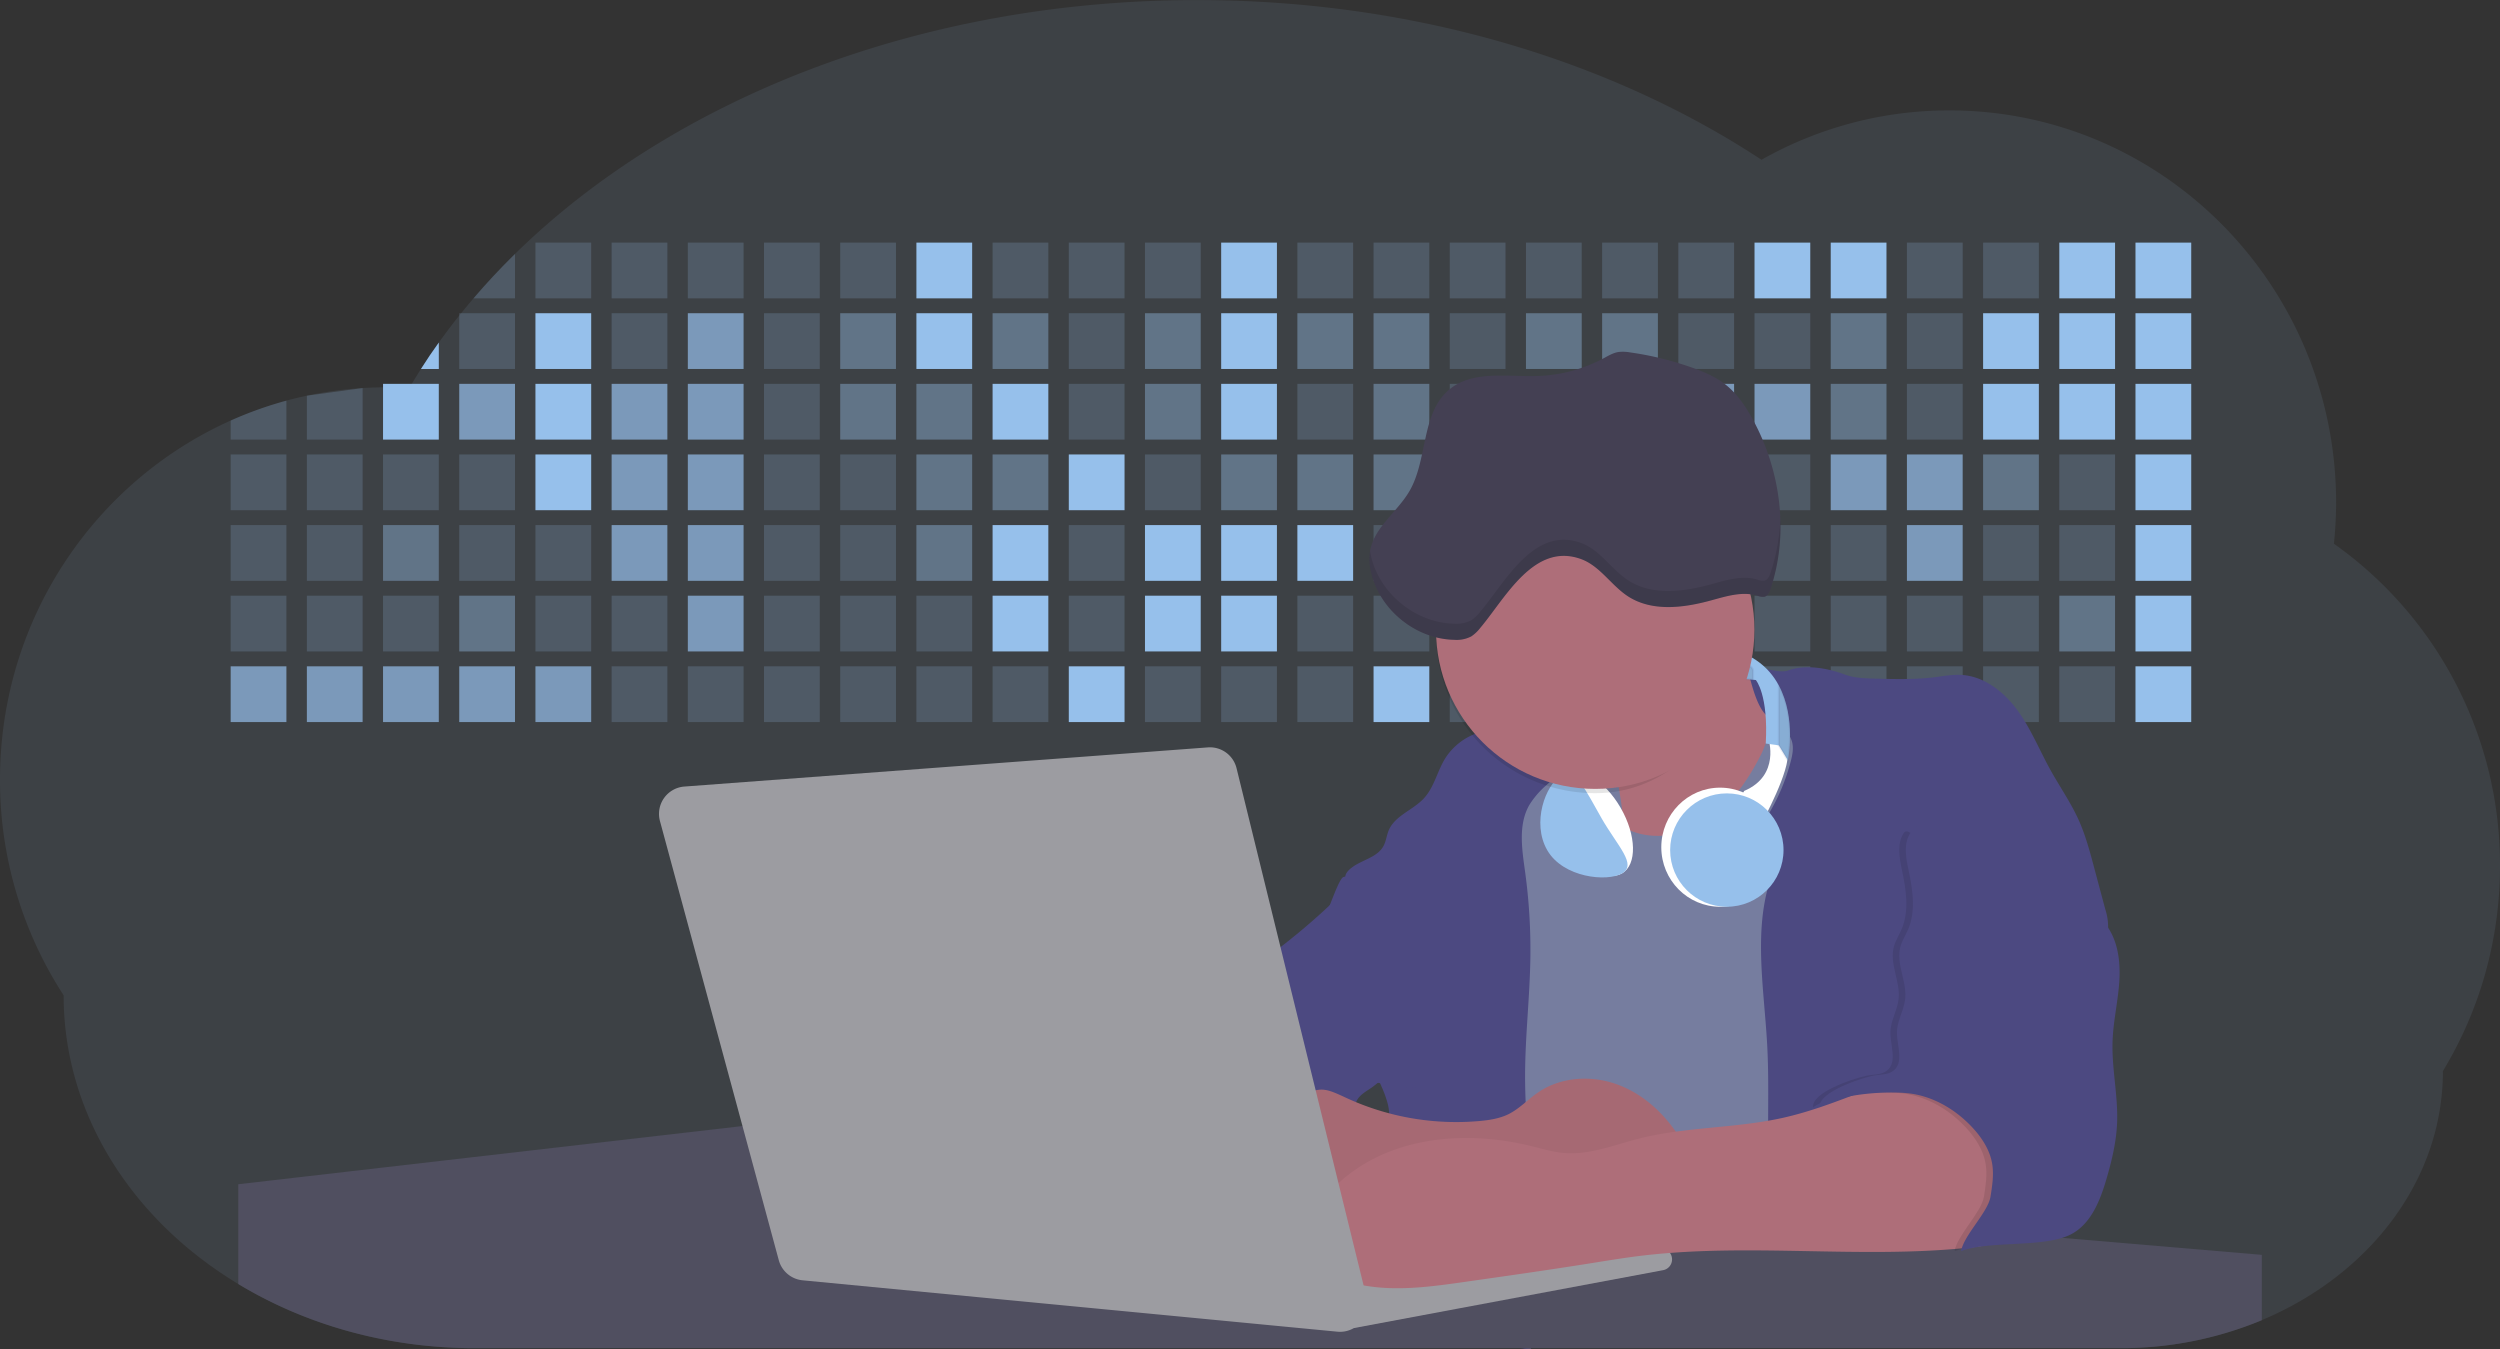 <svg id="aa7bae02-e79e-4d6b-a496-aba15f39787c" data-name="Layer 1" xmlns="http://www.w3.org/2000/svg" width="1144" height="617.32" viewBox="0 0 1144 617.32"><rect x="0" y="0" width="1144" height="617.32" fill="#333333" stroke="none"/><title>developer activity</title><path d="M1172,537.57a181.92,181.92,0,0,1-6.85,49.6,180.06,180.06,0,0,1-19.27,44.28c0,50.1-33.82,93.4-82.91,114a167.3,167.3,0,0,1-64.73,12.8H245.17c-40.25,0-77.55-10.86-108.14-29.36A185.76,185.76,0,0,1,112.2,711c-34-29.22-55.08-69.6-55.08-114.2A180.5,180.5,0,0,1,28,498.08c0-73.36,43.39-136.44,105.55-164.29a174.52,174.52,0,0,1,25.51-9.12q4.63-1.26,9.36-2.26a175.39,175.39,0,0,1,25.51-3.5q4.65-.29,9.35-.33H205c3.46,0,6.89.12,10.3.32l1.12-1.9q2.06-3.44,4.22-6.81,3.9-6.14,8.18-12.1,4.48-6.29,9.35-12.38l.83-1q2.76-3.44,5.64-6.8,9-10.49,19-20.35c72.11-70.68,185.08-116.18,312.08-116.18,98.82,0,189.15,27.55,258.34,73.07A174.18,174.18,0,0,1,920,191.86c97.74,0,177,80.37,177,179.51a184.9,184.9,0,0,1-1,18.78A180,180,0,0,1,1172,537.57Z" transform="translate(-28 -141.34)" fill="#96c0eb" opacity="0.1"/><path d="M263.66,257.52v20.35h-19Q253.59,267.39,263.66,257.52Z" transform="translate(-28 -141.34)" fill="#96c0eb" opacity="0.2"/><rect x="245.02" y="111.02" width="25.51" height="25.51" fill="#96c0eb" opacity="0.2"/><rect x="279.88" y="111.02" width="25.51" height="25.51" fill="#96c0eb" opacity="0.2"/><rect x="314.75" y="111.02" width="25.51" height="25.51" fill="#96c0eb" opacity="0.2"/><rect x="349.61" y="111.02" width="25.51" height="25.51" fill="#96c0eb" opacity="0.2"/><rect x="384.48" y="111.02" width="25.51" height="25.51" fill="#96c0eb" opacity="0.2"/><rect x="419.35" y="111.02" width="25.51" height="25.51" fill="#96c0eb"/><rect x="454.21" y="111.02" width="25.51" height="25.51" fill="#96c0eb" opacity="0.2"/><rect x="489.08" y="111.02" width="25.51" height="25.51" fill="#96c0eb" opacity="0.2"/><rect x="523.94" y="111.02" width="25.51" height="25.51" fill="#96c0eb" opacity="0.2"/><rect x="558.81" y="111.02" width="25.51" height="25.51" fill="#96c0eb"/><rect x="593.68" y="111.02" width="25.51" height="25.51" fill="#96c0eb" opacity="0.2"/><rect x="628.54" y="111.02" width="25.51" height="25.51" fill="#96c0eb" opacity="0.2"/><rect x="663.41" y="111.02" width="25.51" height="25.51" fill="#96c0eb" opacity="0.2"/><rect x="698.28" y="111.02" width="25.51" height="25.51" fill="#96c0eb" opacity="0.2"/><rect x="733.14" y="111.02" width="25.51" height="25.51" fill="#96c0eb" opacity="0.2"/><rect x="768.01" y="111.02" width="25.51" height="25.51" fill="#96c0eb" opacity="0.2"/><rect x="802.87" y="111.02" width="25.51" height="25.51" fill="#96c0eb"/><rect x="837.74" y="111.02" width="25.51" height="25.51" fill="#96c0eb"/><rect x="872.61" y="111.02" width="25.51" height="25.51" fill="#96c0eb" opacity="0.2"/><rect x="907.47" y="111.02" width="25.51" height="25.51" fill="#96c0eb" opacity="0.2"/><rect x="942.34" y="111.02" width="25.51" height="25.51" fill="#96c0eb"/><rect x="977.2" y="111.02" width="25.51" height="25.51" fill="#96c0eb"/><path d="M228.8,298.08v12.1h-8.18Q224.52,304,228.8,298.08Z" transform="translate(-28 -141.34)" fill="#96c0eb"/><rect x="210.15" y="143.33" width="25.51" height="25.51" fill="#96c0eb" opacity="0.2"/><rect x="245.02" y="143.33" width="25.51" height="25.51" fill="#96c0eb"/><rect x="279.88" y="143.33" width="25.51" height="25.51" fill="#96c0eb" opacity="0.2"/><rect x="314.75" y="143.33" width="25.51" height="25.51" fill="#96c0eb" opacity="0.7"/><rect x="349.61" y="143.33" width="25.51" height="25.51" fill="#96c0eb" opacity="0.2"/><rect x="384.48" y="143.33" width="25.51" height="25.51" fill="#96c0eb" opacity="0.4"/><rect x="419.35" y="143.33" width="25.51" height="25.51" fill="#96c0eb"/><rect x="454.21" y="143.33" width="25.51" height="25.51" fill="#96c0eb" opacity="0.4"/><rect x="489.08" y="143.33" width="25.51" height="25.51" fill="#96c0eb" opacity="0.2"/><rect x="523.94" y="143.33" width="25.51" height="25.51" fill="#96c0eb" opacity="0.4"/><rect x="558.81" y="143.33" width="25.51" height="25.51" fill="#96c0eb"/><rect x="593.68" y="143.33" width="25.51" height="25.51" fill="#96c0eb" opacity="0.4"/><rect x="628.54" y="143.33" width="25.51" height="25.51" fill="#96c0eb" opacity="0.4"/><rect x="663.41" y="143.33" width="25.51" height="25.51" fill="#96c0eb" opacity="0.2"/><rect x="698.28" y="143.33" width="25.51" height="25.51" fill="#96c0eb" opacity="0.4"/><rect x="733.14" y="143.33" width="25.51" height="25.51" fill="#96c0eb" opacity="0.4"/><rect x="768.01" y="143.33" width="25.51" height="25.51" fill="#96c0eb" opacity="0.2"/><rect x="802.87" y="143.33" width="25.51" height="25.51" fill="#96c0eb" opacity="0.2"/><rect x="837.74" y="143.33" width="25.51" height="25.51" fill="#96c0eb" opacity="0.4"/><rect x="872.61" y="143.33" width="25.51" height="25.51" fill="#96c0eb" opacity="0.2"/><rect x="907.47" y="143.33" width="25.51" height="25.51" fill="#96c0eb"/><rect x="942.34" y="143.33" width="25.51" height="25.51" fill="#96c0eb"/><rect x="977.2" y="143.33" width="25.51" height="25.51" fill="#96c0eb"/><path d="M159.06,324.67V342.5H133.55v-8.71A174.52,174.52,0,0,1,159.06,324.67Z" transform="translate(-28 -141.34)" fill="#96c0eb" opacity="0.2"/><polygon points="165.93 177.57 165.93 201.16 140.42 201.16 140.42 181.07 165.93 177.57" fill="#96c0eb" opacity="0.2"/><rect x="175.28" y="175.65" width="25.51" height="25.51" fill="#96c0eb"/><rect x="210.15" y="175.65" width="25.51" height="25.51" fill="#96c0eb" opacity="0.7"/><rect x="245.02" y="175.65" width="25.51" height="25.51" fill="#96c0eb"/><rect x="279.88" y="175.65" width="25.51" height="25.51" fill="#96c0eb" opacity="0.7"/><rect x="314.75" y="175.65" width="25.51" height="25.51" fill="#96c0eb" opacity="0.7"/><rect x="349.61" y="175.65" width="25.51" height="25.51" fill="#96c0eb" opacity="0.2"/><rect x="384.48" y="175.65" width="25.51" height="25.51" fill="#96c0eb" opacity="0.4"/><rect x="419.35" y="175.65" width="25.51" height="25.51" fill="#96c0eb" opacity="0.4"/><rect x="454.21" y="175.65" width="25.51" height="25.51" fill="#96c0eb"/><rect x="489.08" y="175.65" width="25.51" height="25.51" fill="#96c0eb" opacity="0.2"/><rect x="523.94" y="175.65" width="25.51" height="25.51" fill="#96c0eb" opacity="0.4"/><rect x="558.81" y="175.65" width="25.51" height="25.51" fill="#96c0eb"/><rect x="593.68" y="175.65" width="25.51" height="25.51" fill="#96c0eb" opacity="0.2"/><rect x="628.54" y="175.65" width="25.51" height="25.51" fill="#96c0eb" opacity="0.4"/><rect x="663.41" y="175.65" width="25.51" height="25.51" fill="#96c0eb" opacity="0.2"/><rect x="698.28" y="175.65" width="25.51" height="25.51" fill="#96c0eb"/><rect x="733.14" y="175.65" width="25.51" height="25.51" fill="#96c0eb" opacity="0.2"/><rect x="768.01" y="175.65" width="25.51" height="25.51" fill="#96c0eb" opacity="0.7"/><rect x="802.87" y="175.65" width="25.51" height="25.51" fill="#96c0eb" opacity="0.7"/><rect x="837.74" y="175.65" width="25.51" height="25.51" fill="#96c0eb" opacity="0.4"/><rect x="872.61" y="175.65" width="25.51" height="25.51" fill="#96c0eb" opacity="0.2"/><rect x="907.47" y="175.65" width="25.51" height="25.51" fill="#96c0eb"/><rect x="942.34" y="175.65" width="25.51" height="25.51" fill="#96c0eb"/><rect x="977.2" y="175.65" width="25.51" height="25.51" fill="#96c0eb"/><rect x="105.55" y="207.96" width="25.51" height="25.51" fill="#96c0eb" opacity="0.2"/><rect x="140.42" y="207.96" width="25.51" height="25.51" fill="#96c0eb" opacity="0.2"/><rect x="175.28" y="207.96" width="25.51" height="25.51" fill="#96c0eb" opacity="0.2"/><rect x="210.15" y="207.96" width="25.51" height="25.51" fill="#96c0eb" opacity="0.2"/><rect x="245.02" y="207.96" width="25.51" height="25.51" fill="#96c0eb"/><rect x="279.88" y="207.96" width="25.51" height="25.51" fill="#96c0eb" opacity="0.7"/><rect x="314.75" y="207.96" width="25.51" height="25.51" fill="#96c0eb" opacity="0.7"/><rect x="349.61" y="207.96" width="25.51" height="25.51" fill="#96c0eb" opacity="0.2"/><rect x="384.48" y="207.96" width="25.51" height="25.51" fill="#96c0eb" opacity="0.2"/><rect x="419.35" y="207.96" width="25.51" height="25.51" fill="#96c0eb" opacity="0.4"/><rect x="454.21" y="207.96" width="25.51" height="25.51" fill="#96c0eb" opacity="0.4"/><rect x="489.08" y="207.96" width="25.51" height="25.51" fill="#96c0eb"/><rect x="523.94" y="207.96" width="25.51" height="25.51" fill="#96c0eb" opacity="0.2"/><rect x="558.81" y="207.96" width="25.51" height="25.51" fill="#96c0eb" opacity="0.4"/><rect x="593.68" y="207.96" width="25.51" height="25.51" fill="#96c0eb" opacity="0.4"/><rect x="628.54" y="207.96" width="25.51" height="25.51" fill="#96c0eb" opacity="0.4"/><rect x="663.41" y="207.96" width="25.51" height="25.51" fill="#96c0eb" opacity="0.4"/><rect x="698.28" y="207.96" width="25.51" height="25.51" fill="#96c0eb" opacity="0.2"/><rect x="733.14" y="207.96" width="25.51" height="25.51" fill="#96c0eb" opacity="0.2"/><rect x="768.01" y="207.96" width="25.51" height="25.51" fill="#96c0eb" opacity="0.2"/><rect x="802.87" y="207.96" width="25.51" height="25.51" fill="#96c0eb" opacity="0.2"/><rect x="837.74" y="207.96" width="25.51" height="25.51" fill="#96c0eb" opacity="0.7"/><rect x="872.61" y="207.96" width="25.51" height="25.51" fill="#96c0eb" opacity="0.7"/><rect x="907.47" y="207.96" width="25.51" height="25.51" fill="#96c0eb" opacity="0.4"/><rect x="942.34" y="207.96" width="25.51" height="25.51" fill="#96c0eb" opacity="0.2"/><rect x="977.2" y="207.96" width="25.51" height="25.51" fill="#96c0eb"/><rect x="105.55" y="240.28" width="25.51" height="25.51" fill="#96c0eb" opacity="0.2"/><rect x="140.42" y="240.28" width="25.51" height="25.51" fill="#96c0eb" opacity="0.2"/><rect x="175.28" y="240.28" width="25.51" height="25.51" fill="#96c0eb" opacity="0.4"/><rect x="210.15" y="240.28" width="25.51" height="25.51" fill="#96c0eb" opacity="0.2"/><rect x="245.02" y="240.28" width="25.51" height="25.51" fill="#96c0eb" opacity="0.2"/><rect x="279.88" y="240.28" width="25.51" height="25.51" fill="#96c0eb" opacity="0.7"/><rect x="314.75" y="240.28" width="25.51" height="25.51" fill="#96c0eb" opacity="0.7"/><rect x="349.61" y="240.28" width="25.51" height="25.51" fill="#96c0eb" opacity="0.2"/><rect x="384.48" y="240.28" width="25.51" height="25.51" fill="#96c0eb" opacity="0.2"/><rect x="419.35" y="240.28" width="25.51" height="25.51" fill="#96c0eb" opacity="0.4"/><rect x="454.21" y="240.28" width="25.51" height="25.51" fill="#96c0eb"/><rect x="489.08" y="240.28" width="25.51" height="25.51" fill="#96c0eb" opacity="0.2"/><rect x="523.94" y="240.28" width="25.51" height="25.51" fill="#96c0eb"/><rect x="558.81" y="240.28" width="25.51" height="25.51" fill="#96c0eb"/><rect x="593.68" y="240.28" width="25.51" height="25.51" fill="#96c0eb"/><rect x="628.54" y="240.28" width="25.51" height="25.51" fill="#96c0eb" opacity="0.2"/><rect x="663.41" y="240.28" width="25.51" height="25.51" fill="#96c0eb"/><rect x="698.28" y="240.28" width="25.51" height="25.51" fill="#96c0eb" opacity="0.2"/><rect x="733.14" y="240.28" width="25.51" height="25.51" fill="#96c0eb" opacity="0.2"/><rect x="768.01" y="240.28" width="25.51" height="25.51" fill="#96c0eb" opacity="0.2"/><rect x="802.87" y="240.28" width="25.51" height="25.51" fill="#96c0eb" opacity="0.2"/><rect x="837.74" y="240.28" width="25.51" height="25.51" fill="#96c0eb" opacity="0.2"/><rect x="872.61" y="240.28" width="25.51" height="25.51" fill="#96c0eb" opacity="0.7"/><rect x="907.47" y="240.28" width="25.51" height="25.51" fill="#96c0eb" opacity="0.2"/><rect x="942.34" y="240.28" width="25.51" height="25.51" fill="#96c0eb" opacity="0.2"/><rect x="977.2" y="240.28" width="25.51" height="25.51" fill="#96c0eb"/><rect x="105.55" y="272.59" width="25.51" height="25.51" fill="#96c0eb" opacity="0.2"/><rect x="140.42" y="272.59" width="25.51" height="25.51" fill="#96c0eb" opacity="0.2"/><rect x="175.28" y="272.59" width="25.51" height="25.51" fill="#96c0eb" opacity="0.2"/><rect x="210.15" y="272.59" width="25.51" height="25.51" fill="#96c0eb" opacity="0.4"/><rect x="245.02" y="272.59" width="25.51" height="25.51" fill="#96c0eb" opacity="0.2"/><rect x="279.88" y="272.59" width="25.51" height="25.51" fill="#96c0eb" opacity="0.2"/><rect x="314.75" y="272.59" width="25.51" height="25.51" fill="#96c0eb" opacity="0.7"/><rect x="349.61" y="272.59" width="25.51" height="25.51" fill="#96c0eb" opacity="0.2"/><rect x="384.48" y="272.59" width="25.51" height="25.51" fill="#96c0eb" opacity="0.2"/><rect x="419.35" y="272.59" width="25.51" height="25.51" fill="#96c0eb" opacity="0.2"/><rect x="454.21" y="272.59" width="25.51" height="25.51" fill="#96c0eb"/><rect x="489.08" y="272.59" width="25.51" height="25.51" fill="#96c0eb" opacity="0.2"/><rect x="523.94" y="272.59" width="25.51" height="25.51" fill="#96c0eb"/><rect x="558.81" y="272.59" width="25.51" height="25.51" fill="#96c0eb"/><rect x="593.68" y="272.59" width="25.51" height="25.51" fill="#96c0eb" opacity="0.2"/><rect x="628.54" y="272.59" width="25.51" height="25.51" fill="#96c0eb" opacity="0.2"/><rect x="663.41" y="272.59" width="25.51" height="25.51" fill="#96c0eb" opacity="0.2"/><rect x="698.28" y="272.59" width="25.51" height="25.51" fill="#96c0eb" opacity="0.2"/><rect x="733.14" y="272.59" width="25.51" height="25.51" fill="#96c0eb" opacity="0.2"/><rect x="768.01" y="272.59" width="25.51" height="25.51" fill="#96c0eb" opacity="0.2"/><rect x="802.87" y="272.59" width="25.51" height="25.51" fill="#96c0eb" opacity="0.2"/><rect x="837.74" y="272.59" width="25.51" height="25.51" fill="#96c0eb" opacity="0.2"/><rect x="872.61" y="272.59" width="25.51" height="25.51" fill="#96c0eb" opacity="0.2"/><rect x="907.47" y="272.59" width="25.51" height="25.51" fill="#96c0eb" opacity="0.2"/><rect x="942.34" y="272.59" width="25.51" height="25.51" fill="#96c0eb" opacity="0.4"/><rect x="977.2" y="272.59" width="25.51" height="25.51" fill="#96c0eb"/><rect x="105.55" y="304.91" width="25.51" height="25.51" fill="#96c0eb" opacity="0.7"/><rect x="140.42" y="304.91" width="25.51" height="25.51" fill="#96c0eb" opacity="0.7"/><rect x="175.28" y="304.91" width="25.51" height="25.51" fill="#96c0eb" opacity="0.7"/><rect x="210.15" y="304.91" width="25.51" height="25.51" fill="#96c0eb" opacity="0.7"/><rect x="245.02" y="304.91" width="25.51" height="25.51" fill="#96c0eb" opacity="0.7"/><rect x="279.88" y="304.91" width="25.51" height="25.51" fill="#96c0eb" opacity="0.2"/><rect x="314.75" y="304.91" width="25.51" height="25.51" fill="#96c0eb" opacity="0.2"/><rect x="349.61" y="304.91" width="25.51" height="25.51" fill="#96c0eb" opacity="0.2"/><rect x="384.48" y="304.91" width="25.51" height="25.51" fill="#96c0eb" opacity="0.2"/><rect x="419.35" y="304.91" width="25.51" height="25.51" fill="#96c0eb" opacity="0.2"/><rect x="454.21" y="304.91" width="25.51" height="25.51" fill="#96c0eb" opacity="0.2"/><rect x="489.08" y="304.91" width="25.51" height="25.51" fill="#96c0eb"/><rect x="523.94" y="304.91" width="25.51" height="25.51" fill="#96c0eb" opacity="0.2"/><rect x="558.81" y="304.91" width="25.51" height="25.51" fill="#96c0eb" opacity="0.2"/><rect x="593.68" y="304.91" width="25.51" height="25.51" fill="#96c0eb" opacity="0.2"/><rect x="628.54" y="304.91" width="25.51" height="25.51" fill="#96c0eb"/><rect x="663.41" y="304.91" width="25.51" height="25.51" fill="#96c0eb" opacity="0.2"/><rect x="698.28" y="304.91" width="25.51" height="25.51" fill="#96c0eb" opacity="0.2"/><rect x="733.14" y="304.91" width="25.51" height="25.51" fill="#96c0eb" opacity="0.2"/><rect x="768.01" y="304.91" width="25.51" height="25.51" fill="#96c0eb" opacity="0.2"/><rect x="802.87" y="304.91" width="25.51" height="25.51" fill="#96c0eb" opacity="0.2"/><rect x="837.74" y="304.91" width="25.51" height="25.51" fill="#96c0eb" opacity="0.2"/><rect x="872.61" y="304.91" width="25.51" height="25.51" fill="#96c0eb" opacity="0.2"/><rect x="907.47" y="304.91" width="25.51" height="25.51" fill="#96c0eb" opacity="0.2"/><rect x="942.34" y="304.91" width="25.51" height="25.51" fill="#96c0eb" opacity="0.2"/><rect x="977.2" y="304.91" width="25.51" height="25.51" fill="#96c0eb"/><circle cx="734.52" cy="363.89" r="34.87" fill="#767d9f"/><path d="M760.71,460.87q5.22,22.78,8.86,45.9c.73,4.58,1.38,9.41-.28,13.74-1.39,3.61-4.22,6.43-6.44,9.59s-3.9,7.21-2.55,10.83,5.29,5.6,9.05,6.62c10.76,2.9,22.23.79,32.94-2.35a53.29,53.29,0,0,0,13.81-5.72c4.54-2.88,8.26-6.88,11.68-11,15.61-18.93,25.83-41.65,35.45-64.23a39.12,39.12,0,0,1-33.11-13.34c-3.94-4.63-6.83-11.08-4.61-16.74-6.51,3.57-14.24,3.81-21.25,6.25a75.49,75.49,0,0,0-12.5,6.15q-7.18,4.15-14.28,8.46C772.07,458.29,767,461.19,760.71,460.87Z" transform="translate(-28 -141.34)" fill="#ae6e79"/><path d="M833.64,487.05c-6.11,11.89-14.06,23.32-25.41,30.4s-26.63,9-38,2c-5.6-3.42-9.84-8.62-14.73-13s-11-8.13-17.57-7.56c-7.24.63-12.91,6.28-17.76,11.69-7.36,8.22-14.47,16.79-19.68,26.52-10,18.7-12.37,40.56-11.93,61.76s3.51,42.29,3.58,63.49c.1,26.08-4.32,51.95-8.79,77.64,41.1-5.06,82.25,6,123.44,10.19,26.36,2.71,52.92,2.65,79.42,2.58,4.66,0,9.62-.12,13.5-2.7a18.2,18.2,0,0,0,5.59-6.64c3.66-6.75,5.13-14.45,6.15-22.06,2.59-19.22,2.67-38.68,2.74-58.08.18-47,.35-94.17-5.62-140.8-1.47-11.47-3.35-23-7.75-33.73s-11.58-20.6-21.62-26.35c-6.45-3.7-21.4-10.14-29-6.41C841.67,460.15,837.73,479.09,833.64,487.05Z" transform="translate(-28 -141.34)" fill="#767d9f"/><path d="M836.68,619.77c-1.55-29-7.86-59.95,5.57-85.69,3.3-6.32-8.54-14.21-4.88-20.33a92.08,92.08,0,0,0,10.06-23.93c.76-2.89,1.37-5.95.65-8.85-1.33-5.29-6.56-8.44-11-11.66-4.9-3.56-7.42-14.41-9-20.28s12.57,1.2,18.26-.89c7.9-2.89,17.94-1.07,25.82,1.86,4.4,1.62,9.18,1.76,13.87,1.88,9.11.24,18.25.47,27.29-.65,4.06-.51,8.13-1.28,12.21-1.05,10.41.59,19.46,7.71,25.62,16.13s10.08,18.23,15.13,27.35c4.21,7.6,9.23,14.78,12.82,22.69,3.18,7,5.19,14.52,7.18,22l5.13,19.19a25.58,25.58,0,0,1,1.26,8.51c-.26,3.07-1.62,5.93-3,8.66A164.12,164.12,0,0,1,971,603.2c-10.79,13.23-23.89,25.16-30.3,41-2.5,6.17-3.89,12.73-5.16,19.27a707.94,707.94,0,0,0-10.9,79.15,174.2,174.2,0,0,0-36.52-12.21,177.61,177.61,0,0,0-19-3c-5.59-.58-12.8.52-18.12-1-8.9-2.53-9.88-17.58-11.23-25.46-2.16-12.55-2.59-25.32-2.67-38C837,648.53,837.45,634.14,836.68,619.77Z" transform="translate(-28 -141.34)" fill="#4c4981"/><path d="M641.23,565.54c4.21,24,8.85,48.07,18,70.62-.23.22-.46.42-.69.62-.81.69-1.65,1.34-2.53,2-2.05,1.44-4.3,2.66-6,4.54a8,8,0,0,0-1.5,2.45,5.48,5.48,0,0,0,0,4.47c-4.77,2.11-10.31,1.46-15.66,1.26-4.61-.17-9.08,0-12.78,2.53-5.14,3.54-6.69,10.34-7.52,16.52q-.46,3.38-.79,6.77-.32,3.15-.52,6.32a188.61,188.61,0,0,0-.19,21q.08,1.92.21,3.84c-16.34-.39-31.23-8.91-45.32-17.19-3.22-1.89-6.54-3.88-8.63-7A15.8,15.8,0,0,1,555,674c0-.51.09-1,.16-1.52a41.58,41.58,0,0,1,2.29-8.68,107.2,107.2,0,0,1,19.19-32.65c3.58-4.18,7.61-8.27,9.28-13.52.73-2.29,1-4.72,1.74-7,3.32-9.88,15.3-14.55,19.4-24.14,1-2.29,1.46-4.8,2.7-7a17.63,17.63,0,0,1,4.25-4.75c.73-.61,1.49-1.2,2.24-1.79q10.54-8.26,20.31-17.45,1.82-1.71,3.6-3.46A59.48,59.48,0,0,0,641.23,565.54Z" transform="translate(-28 -141.34)" fill="#4c4981"/><path d="M742,494.56c-1.44,1.52-3,2.95-4.53,4.37l-.41.37-1.62,1.5a39,39,0,0,0-7.55,8.79l-.17.28c-5.1,9.13-3.21,20.37-1.79,30.74a261.55,261.55,0,0,1,2.37,39c-.26,18-2.38,35.88-2.42,53.86,0,4.08.09,8.15.27,12.23.29,6.63.79,13.25,1.39,19.87.65,7.26,1.43,14.51,2.16,21.76.58,5.61,1.13,11.21,1.59,16.81.23,2.9.45,5.79.63,8.69.21,3.4.38,6.81.48,10.21h0c.07,2.16.11,4.31.11,6.47,0,1.23,0,2.45,0,3.67q0,3.51-.19,7-.2,4.49-.61,9c-.31,3.27-.86,6.84-3.16,9.14-.14.14-.29.27-.44.4l-3.24-.4a332.72,332.72,0,0,0-67.3-1.2c.49-3.38.94-6.75,1.38-10.14.2-1.6.4-3.21.59-4.82q.33-2.76.63-5.52c.23-2,.44-4,.64-6q.78-7.73,1.37-15.47.87-11.29,1.32-22.62.22-5.41.34-10.83.17-6.72.16-13.45,0-6.54-.11-13.1c0-1.44-.06-2.88-.18-4.31a27.35,27.35,0,0,0-.53-3.83,49.87,49.87,0,0,0-3-8.48c-.22-.52-.43-1-.64-1.55-.12-.27-.23-.55-.34-.82,5.76-5.13,9.86-12,13.8-18.76,6.39-10.89,12.93-22.26,14-34.84s-5.18-26.71-17.2-30.55c-3.27-1-6.73-1.28-10.1-1.87-3.18-.56-9.81-1.83-13.49-4.11q-3,3.08-6,6.05a22.15,22.15,0,0,1,2.17-8.71l1.42.07a2.71,2.71,0,0,1-.16-1c0-1.07.74-2.28,2.32-3.62,4.71-4,12.12-4.89,15.09-10.3,1.24-2.25,1.45-4.93,2.45-7.29,2.87-6.73,11.11-9.21,16.07-14.59s6.2-13,10.21-19a28.62,28.62,0,0,1,12-10c.4-.19.81-.38,1.22-.55,8.3-3.55,18.16-4.36,26.76-4.34,3.34,0,12,.1,16.24,1.79a5.32,5.32,0,0,1,1.85,1.13C752.37,480.61,745.34,491,742,494.56Z" transform="translate(-28 -141.34)" fill="#4c4981"/><path d="M642.72,542.69a60.88,60.88,0,0,1,46.74,4.87c7.2,4,13.66,9.58,17.62,16.78,5.95,10.8,5.69,23.82,5.27,36.15-.21,6.17-.48,12.56-3.2,18.1C706,625,700.06,629.4,694,633a42.24,42.24,0,0,1-12.32,5.33c-6.72,1.46-13.7.22-20.47-1-7.36-1.36-15.26-3-20.37-8.48-3-3.18-4.64-7.31-6.26-11.35q-3.49-8.75-7-17.48c-4.05-10.11-5.42-18.52-.07-28.37,2.43-4.49,5.4-8.69,7.8-13.21C636.51,556.14,640.81,543.28,642.72,542.69Z" transform="translate(-28 -141.34)" fill="#4c4981"/><path d="M1063,715.56v29.9a167.3,167.3,0,0,1-64.73,12.8H728.58c-.14.14-.29.27-.44.4l-3.24-.4H245.17c-40.25,0-77.55-10.86-108.14-29.36V683.25l230.72-26.63.18,0L502.29,668l34.77,3,18.06,1.53,37.38,3.17,19.23,1.63,28,2.38,3.94.33,20.18,1.71L691.23,684l38.5,3.26,64.18,5.45,45.15,3.83,74.14,6.29,14.1,1.19,1.52.13,1.32.11,18.62,1.58,20.44,1.74,2.37.2Z" transform="translate(-28 -141.34)" fill="#504f60"/><polygon points="764 573.12 474.86 523.77 463.65 580.46 596.19 596.33 637 601.44 749.26 579.33 764 573.12" fill="#9c9ca1"/><path d="M642.33,739.94l144.86-27.23a5,5,0,0,1,5.94,4.93h0a5,5,0,0,1-4.09,4.93L647.57,749.06Z" transform="translate(-28 -141.34)" fill="#9c9ca1"/><path d="M705.17,654.31c4.51-.42,9.08-1.13,13.14-3.13,5-2.49,8.89-6.78,13.52-9.94,10.18-7,23.8-7.94,35.47-3.92s21.41,12.63,28.23,22.91c4.53,6.85,7.93,15.59,4.73,23.15a30.51,30.51,0,0,1-4.12,6.44l-8.34,10.9a29,29,0,0,1-5.66,6.09c-3.12,2.27-7,3.2-10.82,3.76-10.15,1.48-20.48.64-30.71,1.32-17.57,1.17-34.73,6.83-52.34,6.64-10.12-.11-20.11-2.15-30-4.19l-43.77-9c-7.62-1.56-16.23-3.84-19.82-10.75-1.61-3.11-1.91-6.71-2.1-10.21-.52-9.64,0-20.36,6.68-27.31,6.28-6.52,16.21-8.58,23.71-13.4,9.18-5.91,12.21-4,21.89.44A120,120,0,0,0,705.17,654.31Z" transform="translate(-28 -141.34)" fill="#ae6e79"/><path d="M705.17,654.31c4.51-.42,9.08-1.13,13.14-3.13,5-2.49,8.89-6.78,13.52-9.94,10.18-7,23.8-7.94,35.47-3.92s21.41,12.63,28.23,22.91c4.53,6.85,7.93,15.59,4.73,23.15a30.51,30.51,0,0,1-4.12,6.44l-8.34,10.9a29,29,0,0,1-5.66,6.09c-3.12,2.27-7,3.2-10.82,3.76-10.15,1.48-20.48.64-30.71,1.32-17.57,1.17-34.73,6.83-52.34,6.64-10.12-.11-20.11-2.15-30-4.19l-43.77-9c-7.62-1.56-16.23-3.84-19.82-10.75-1.61-3.11-1.91-6.71-2.1-10.21-.52-9.64,0-20.36,6.68-27.31,6.28-6.52,16.21-8.58,23.71-13.4,9.18-5.91,12.21-4,21.89.44A120,120,0,0,0,705.17,654.31Z" transform="translate(-28 -141.34)" opacity="0.05"/><path d="M880.94,640.6c-12.28,4.75-24.63,9.52-37.49,12.35-21.56,4.75-44.12,4-65.51,9.43-11.3,2.88-22.53,7.52-34.14,6.58-5.19-.42-10.2-2-15.25-3.2-28.37-7-60.62-4.73-83.66,13.27-7.88,6.15-14.33,13.82-20.18,22a14.7,14.7,0,0,0,5.91,21.88A86.62,86.62,0,0,0,659,730.48c13.13,1.16,26.32-.7,39.38-2.56,19.38-2.75,38.77-5.51,58.1-8.6,6.94-1.11,13.88-2.26,20.86-3.14,50.23-6.35,101.37,1.37,151.73-3.93,5.09-.54,10.27-1.24,14.9-3.41,11.72-5.5,17.52-20,15.1-32.74s-11.76-23.33-23-29.83c-9.42-5.47-19.58-7.68-30.07-10C896.26,634,890.32,637,880.94,640.6Z" transform="translate(-28 -141.34)" fill="#ae6e79"/><path d="M988.67,564.44c5.54,7.26,6.72,17,6.12,26.09s-2.76,18.08-3.08,27.21c-.44,12.52,2.58,25,2.07,37.48-.36,8.73-2.43,17.29-4.88,25.67-2.89,9.89-7.07,20.52-16.2,25.27-12.12,6.31-37.54,2.76-50.29,7.7,1.16-7.23,12.28-17.7,13.44-24.93.8-5,1.61-10.14.75-15.15-1.1-6.39-4.85-12.06-9.3-16.78-7.08-7.51-16.32-13.16-26.47-15s-35-.33-43.12,6.08c-1-6.62,17.6-13,24.14-14.43,3.26-.73,7-.32,9.61-2.39,5-3.92,1.37-11.73,1.61-18,.19-5,3.11-9.58,3.7-14.58,1-8-4.22-16.15-2.17-24,.76-2.9,2.45-5.45,3.62-8.21,3.56-8.45,2-18.09.1-27.07-1.18-5.64-2.33-12,.81-16.81,2.91-4.49,11.17,11.5,16.46,10.76,17.47-2.45,33.28-15.4,47.39-4.8,7.19,5.4,8.13,11,11,18.71C976.77,554.6,984,558.36,988.67,564.44Z" transform="translate(-28 -141.34)" opacity="0.1"/><path d="M991.67,564.44c5.54,7.26,6.72,17,6.12,26.09s-2.76,18.08-3.08,27.21c-.44,12.52,2.58,25,2.07,37.48-.36,8.73-2.43,17.29-4.88,25.67-2.89,9.89-7.07,20.52-16.2,25.27-12.12,6.31-37.54,2.76-50.29,7.7,1.16-7.23,12.28-17.7,13.44-24.93.8-5,1.61-10.14.75-15.15-1.1-6.39-4.85-12.06-9.3-16.78-7.08-7.51-16.32-13.16-26.47-15s-35-.33-43.12,6.08c-1-6.62,17.6-13,24.14-14.43,3.26-.73,7-.32,9.61-2.39,5-3.92,1.37-11.73,1.61-18,.19-5,3.11-9.58,3.7-14.58,1-8-4.22-16.15-2.17-24,.76-2.9,2.45-5.45,3.62-8.21,3.56-8.45,2-18.09.1-27.07-1.18-5.64-2.33-12,.81-16.81,2.91-4.49,8.6-6.19,13.89-6.94a68.42,68.42,0,0,1,50,12.9c7.19,5.4,8.13,11,11,18.71C979.77,554.6,987,558.36,991.67,564.44Z" transform="translate(-28 -141.34)" fill="#4c4981"/><path d="M330,517.06,384.37,718a12.55,12.55,0,0,0,10.91,9.21L640,750.72a12.54,12.54,0,0,0,13.38-15.48L593.84,492.86a12.54,12.54,0,0,0-13.12-9.51L341.13,501.27A12.54,12.54,0,0,0,330,517.06Z" transform="translate(-28 -141.34)" fill="#9c9ca1"/><ellipse cx="787.11" cy="387.68" rx="26.9" ry="27.25" fill="#fff"/><path d="M837.2,479.31s5.67,16.86-11.06,23.95L824,507l10.48,10.34S847.4,493.77,846,485.4C846,485.4,844,476.9,837.2,479.31Z" transform="translate(-28 -141.34)" fill="#fff"/><circle cx="790.2" cy="388.99" r="25.94" fill="#96c0eb"/><path d="M846.13,489.23l-4.12-6.8-6-.85c1.28-22.39-4.53-29.06-4.53-29.06l-1.35-.13-5.88-.57-11.06-11.48v-3.26c15.54,1.85,24.13,9.23,28.77,17.88C850.16,470.14,846.13,489.23,846.13,489.23Z" transform="translate(-28 -141.34)" fill="#96c0eb"/><path d="M830.18,448.27v4.12l-5.88-.57-11.06-11.48S830.35,444.17,830.18,448.27Z" transform="translate(-28 -141.34)" stroke="#4c4981" stroke-miterlimit="10" opacity="0.1"/><path d="M846.13,489.23l-4.12-6.8V455C850.16,470.14,846.13,489.23,846.13,489.23Z" transform="translate(-28 -141.34)" stroke="#4c4981" stroke-miterlimit="10" opacity="0.1"/><ellipse cx="757.11" cy="518.2" rx="14.43" ry="26.32" transform="translate(-185.67 306.64) rotate(-30)" fill="#fff"/><path d="M761,516c7.27,12.59,16.19,21,9.29,25s-27,2-34.27-10.6-.67-30,6.23-34S753.72,503.38,761,516Z" transform="translate(-28 -141.34)" fill="#96c0eb"/><path d="M825.73,425.3c0,40.23-27.53,79-67.76,79a72.85,72.85,0,0,1,0-145.7C798.2,358.64,825.73,385.06,825.73,425.3Z" transform="translate(-28 -141.34)" opacity="0.1"/><circle cx="729.97" cy="288.15" r="72.85" fill="#ae6e79"/><path d="M751.57,397.21c8.67,3.19,13.8,12.15,21.58,17.14,11,7,25.32,5.19,37.88,1.73,7-1.91,14.32-4.24,21.21-2.12a6,6,0,0,0,3.23.46c1.5-.43,2.24-2.09,2.73-3.57,8.52-25.4,4.69-54.17-8.17-77.67-3.32-6.06-7.3-11.92-12.78-16.13-4.32-3.31-9.4-5.48-14.52-7.33a145,145,0,0,0-28.88-7.13,17.94,17.94,0,0,0-5.27-.17c-2.41.39-4.57,1.69-6.72,2.85A68.78,68.78,0,0,1,732,313.38c-14,.53-30-2.77-40.79,6.21-13,10.77-9.76,31.78-18.19,46.4-5.58,9.67-16.34,16.69-18.11,27.7a25.57,25.57,0,0,0,.63,10.07c4.12,16.94,20.52,30.06,38,30.37a14.42,14.42,0,0,0,7.76-1.59,17.55,17.55,0,0,0,4.09-3.89C716.84,415.09,729.94,389.25,751.57,397.21Z" transform="translate(-28 -141.34)" fill="#444053"/><path d="M838.2,403.48c-.49,1.48-1.23,3.14-2.73,3.57a6,6,0,0,1-3.23-.46c-6.89-2.12-14.25.21-21.2,2.12-12.57,3.46-26.92,5.31-37.88-1.73-7.79-5-12.91-14-21.59-17.14-21.63-8-34.73,17.88-46.21,31.44a17.55,17.55,0,0,1-4.09,3.89,14.42,14.42,0,0,1-7.76,1.59c-17.42-.31-33.83-13.43-38-30.37-.23-1-.43-2-.58-3,0,.09,0,.17-.05.26a25.57,25.57,0,0,0,.63,10.07c4.12,16.94,20.53,30.06,38,30.37a14.42,14.42,0,0,0,7.76-1.59,17.55,17.55,0,0,0,4.09-3.89c11.48-13.56,24.58-39.4,46.21-31.44,8.68,3.19,13.8,12.15,21.59,17.14,11,7,25.31,5.19,37.88,1.73,7-1.91,14.31-4.24,21.2-2.12a6,6,0,0,0,3.23.46c1.5-.43,2.24-2.09,2.73-3.57a90.29,90.29,0,0,0,4.48-32.26A88.8,88.8,0,0,1,838.2,403.48Z" transform="translate(-28 -141.34)" opacity="0.1"/></svg>